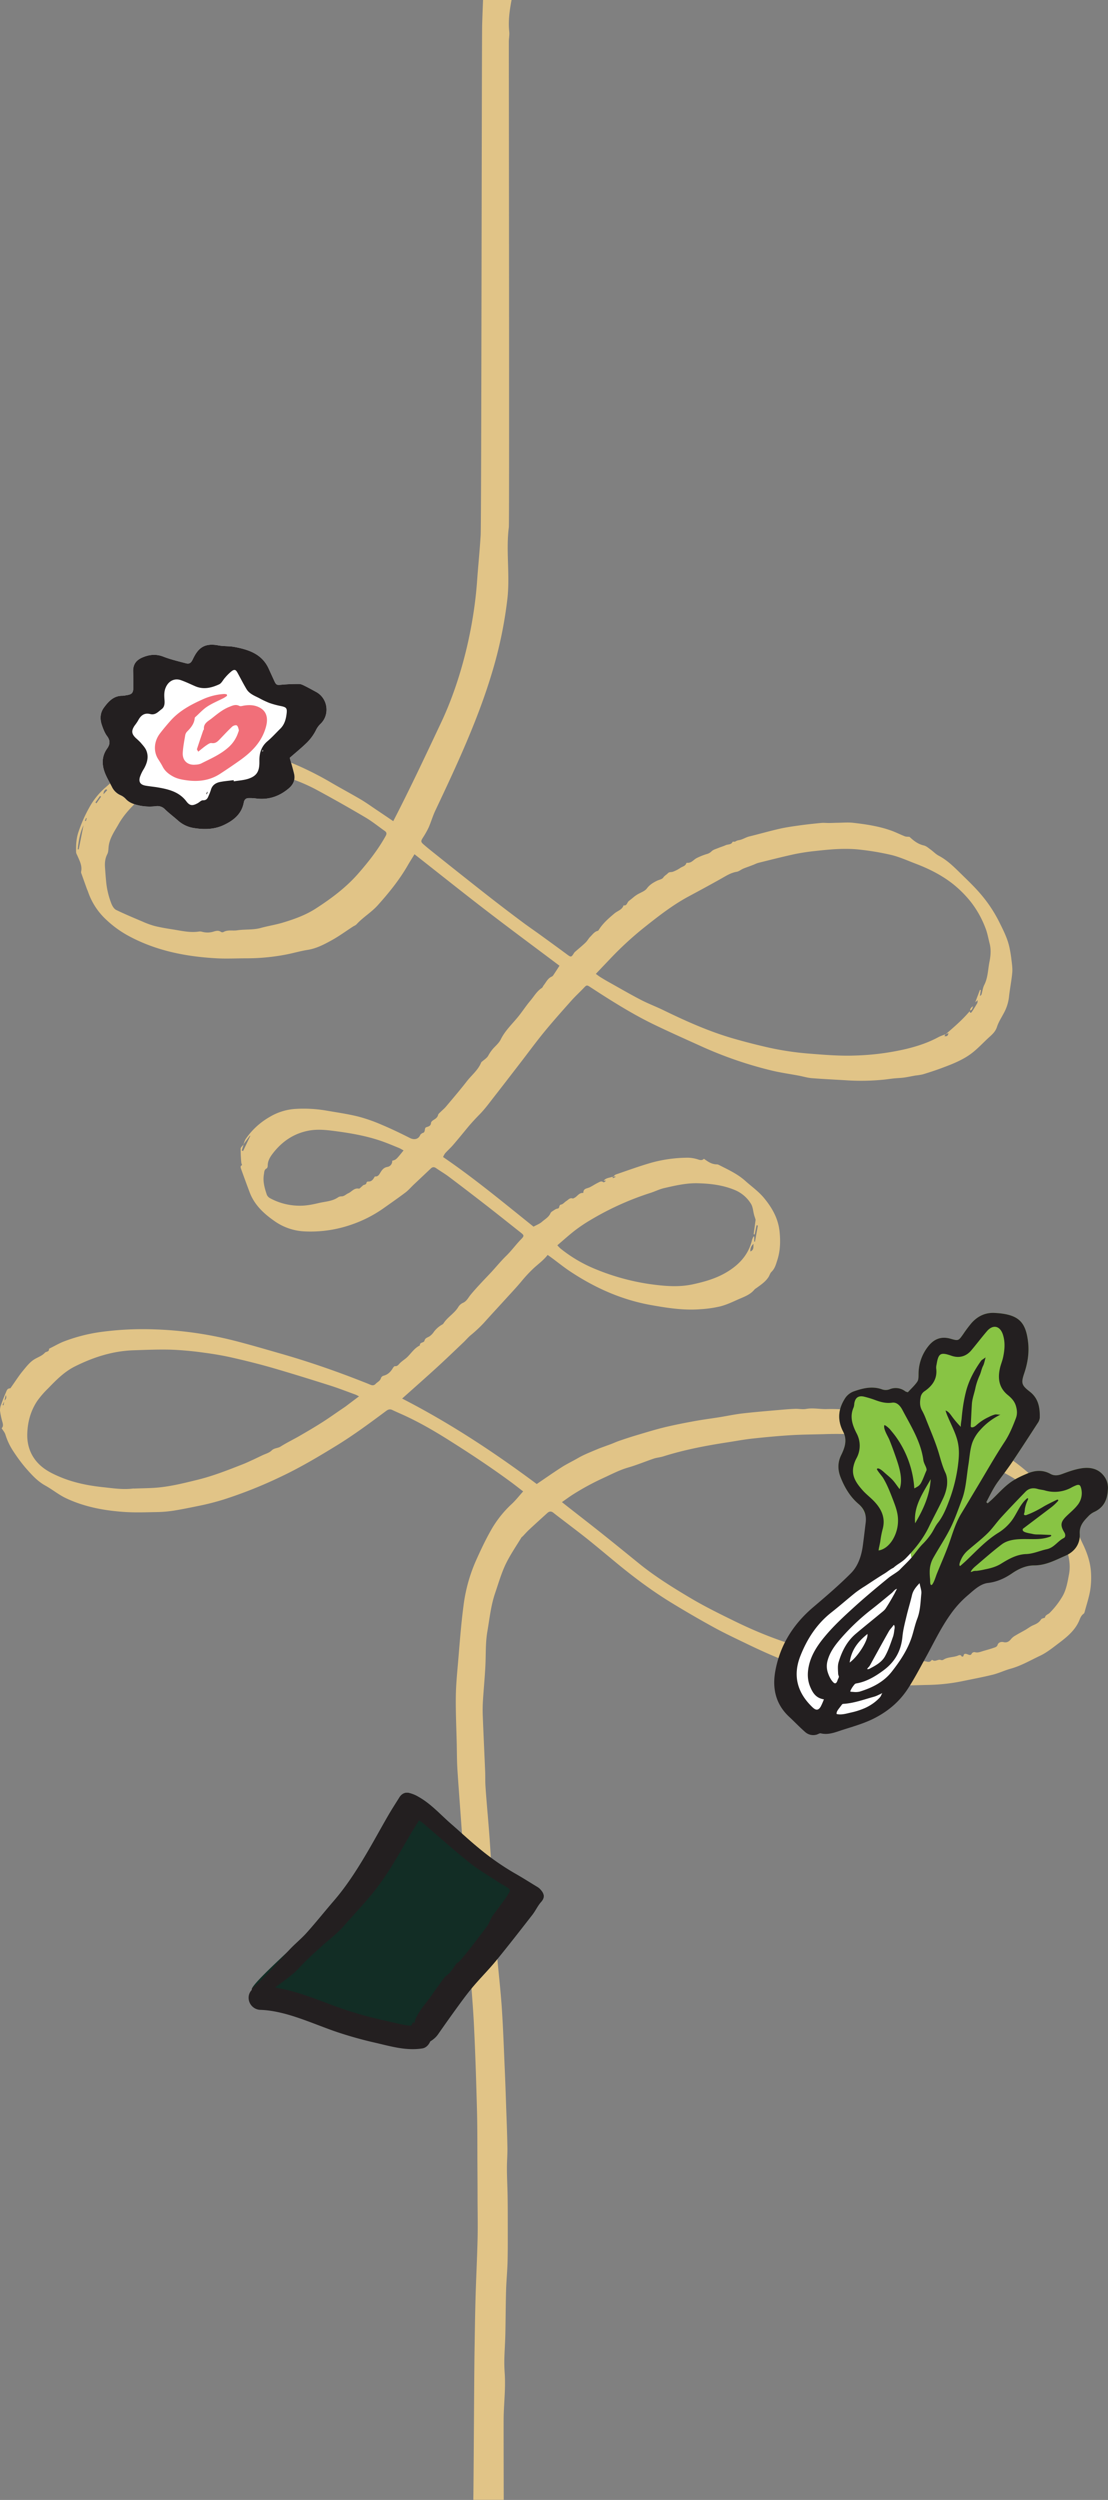 <svg xmlns="http://www.w3.org/2000/svg" viewBox="0 0 1030.98 2325"><rect x="0" y="0" width="1030.98" height="2325" fill="#808080" stroke="none"/><defs><style>.cls-1{fill:#e1c487;}.cls-2{fill:#fff;}.cls-3{fill:#88c444;}.cls-4{fill:#231f20;}.cls-5{fill:#f16f79;}.cls-6{fill:#122d25;}</style></defs><title>transition-1</title><g id="Layer_2" data-name="Layer 2"><g id="Layer_1-2" data-name="Layer 1"><path class="cls-1" d="M226.45,1064.5c.76-1.82,1.21-3.84,2.31-5.43A68,68,0,0,1,251,1038.74a53,53,0,0,1,23.53-7.4,124.66,124.66,0,0,1,29.12,1.54c9.92,1.71,19.93,3.13,29.68,5.54a152.48,152.48,0,0,1,22.16,7.78c8.8,3.7,17.4,7.86,25.91,12.16,3.71,1.88,7.83,1.45,9.63-2.8.3-.69,1.17-1.15,1.8-1.7a1.14,1.14,0,0,1,.44-.14c3.06-.69,1.14-4.65,3.42-5.39s4.18-1.15,4.39-4.11c.07-1,1.52-2.12,2.6-2.79,1.85-1.15,3.44-2.26,4-4.6.24-1,1.47-1.89,2.33-2.75,1.61-1.62,3.42-3.06,4.88-4.8,6.56-7.81,13.22-15.55,19.46-23.61,4.51-5.82,10.59-10.5,13.39-17.57a.73.73,0,0,1,.19-.28c2.15-2,5-3.6,6.37-6a35.91,35.91,0,0,1,4.91-7c2.42-2.56,5.23-5.06,6.73-8.12,4.34-8.87,11.78-15.3,17.64-22.95,3.36-4.38,6.46-9,10-13.19,3.38-4,6-8.79,10.61-11.73.71-.45,1-1.55,1.53-2.26,2.42-2.94,3.87-6.74,7.79-8.35a3.39,3.39,0,0,0,1.33-1.25c1.88-2.8,3.7-5.64,5.76-8.81-22.42-16.86-45.24-33.72-67.73-51s-44.49-34.87-67.19-52.69c-2,3.35-4.08,6.57-6,9.87-7.81,13.66-17.6,25.8-28.15,37.54-6,6.69-13.77,11.19-19.76,17.73-.89,1-2.32,1.47-3.47,2.22-6.52,4.23-12.81,8.87-19.61,12.61-7.07,3.89-14.25,7.71-22.54,9-6.45,1-12.76,2.88-19.17,4.15a193.88,193.88,0,0,1-37.47,3.67c-9.29,0-18.61.5-27.87,0-28.41-1.55-55.88-6.9-81.21-20.41a98.21,98.21,0,0,1-21.66-15.57,63.12,63.12,0,0,1-16.85-25.91c-.34-1-.84-2-1.2-3q-2.47-6.87-4.9-13.74a3.62,3.62,0,0,1-.38-1.8c1.29-5.75-1.54-10.54-3.63-15.5a8.42,8.42,0,0,1-1-2.54c-.2-6.63.12-13.24,2.37-19.56A132.15,132.15,0,0,1,84.81,748a69.31,69.31,0,0,1,14-16.23c3.88-3.32,7.57-6.91,11.76-9.8,5.1-3.54,10.62-6.49,16-9.64.49-.29,1.42-.55,1.77-.31,3.11,2.19,3.93-.29,5.74-2.07s4.52-2.69,7-3.39c7.06-2,14.15-4,21.35-5.42s14.26-2.13,21.41-3.1c5.9-.79,11.81-2,17.73-2.12,11.11-.14,22.28-.71,33.27,2.06,12.37,3.13,24.66,6.44,36.38,11.48a301.71,301.71,0,0,1,35,17.27c9.68,5.74,19.65,11,29.35,16.72,5.1,3,9.91,6.49,14.83,9.78s10,6.75,15.52,10.48c15.75-30.51,29.93-60.75,44.59-91.82,18.77-39.8,30.49-88.84,33.48-132.5,1-13.88,2.43-27.73,3.26-41.62.75-12.51.95-462.5,1.4-475Q449,11.36,449.47,0H476c-1.84,9.74-3.24,19.49-2.16,29.47.33,3-.35,6.11-.38,9.16-.05,4.79.59,447.09,0,451.79-2.79,21.68,1.15,44.07-1.3,66.14a395,395,0,0,1-14.62,69.92c-13.17,43.83-33.25,86.74-52.43,127.29-2.43,5.13-4,10.66-6.27,15.86a84.32,84.32,0,0,1-5.49,9.68c-1.76,2.87-1.9,3.68.67,5.93,3.85,3.38,7.91,6.55,11.92,9.77q11.33,9.06,22.7,18.07c10.42,8.24,20.83,16.5,31.33,24.64q13.14,10.17,26.48,20.1c5.25,3.92,10.68,7.62,16,11.46,8.47,6.14,16.93,12.28,25.34,18.5,3.39,2.51,3.84,2.52,6-.92a6.54,6.54,0,0,1,1.09-1.46c3.34-2.94,6.82-5.74,10-8.81,1.74-1.66,2.85-4,4.59-5.62,2-2,3.68-4.52,6.75-5.26.39-.09.75-.59,1-1,3.8-6.07,9.24-10.76,14.61-15.26,2.88-2.41,7.07-3.29,8.39-7.45,3.17.61,3.19-2.54,4.74-3.87s3.32-2.6,4.9-4a29.1,29.1,0,0,1,5.73-3.58c2.13-1.14,4.77-2.16,6.36-4.32,2.36-3.21,5.65-5.27,9.14-7,2.06-1.05,5-1.45,6.07-3.07,1.21-1.84,3-2.59,4.29-4s3.1-.9,4.58-1.38a33,33,0,0,0,7.25-3.75c1.89-1.18,4.47-1.58,5.29-4.12a.94.94,0,0,1,.74-.5c4,.48,6-2.88,8.92-4.36a60.21,60.21,0,0,1,9.17-3.7,9.86,9.86,0,0,0,4.69-2.59c1.53-1.57,4.11-2.19,6.3-3.1s4.62-1.58,6.82-2.6,5.18-.25,6.45-3.12c.11-.24,1.17-.14,1.78-.11,1.15,0,1-.91,4.12-1.45,3.54-.61,6.27-2.64,9.59-3.45,9.31-2.28,18.52-4.93,27.86-7.07,5.94-1.37,12-2.25,18.08-3.09,7-1,14-1.73,21-2.41,2.47-.24,5,.08,7.49.06s5.3-.19,7.94-.22c4.68-.05,9.4-.49,14,0,12,1.35,24,3.12,35.42,7.16,4.41,1.55,8.6,3.71,13,5.43,1.16.46,2.56.32,4.34.51,3.59,3.32,7.68,6.73,13.34,8,2.3.53,4.33,2.42,6.35,3.86,2.54,1.82,4.73,4.22,7.46,5.65,7.5,3.93,13.44,9.68,19.33,15.44,7.12,7,14.41,13.82,20.74,21.44a127.09,127.09,0,0,1,16.09,24.43c3.8,7.63,7.73,15.22,9.59,23.6.83,3.75,1.46,7.55,1.91,11.35.48,4.13,1.17,8.34.81,12.43-.69,7.67-2.27,15.26-3.08,22.93A40.74,40.74,0,0,1,934,942.29c-2.18,4.18-4.93,8.32-6.29,12.65-1.6,5.11-5.28,7.76-8.72,11-4.89,4.58-9.49,9.53-14.8,13.58-8.4,6.4-18.3,10.21-28.17,13.88-5.69,2.11-11.49,4-17.3,5.77a56,56,0,0,1-6.9,1.1c-3.56.62-7.09,1.41-10.66,1.9-3.08.42-6.21.48-9.31.79s-6.15.8-9.24,1.12a210.28,210.28,0,0,1-34.77.65c-10.8-.67-21.61-1.15-32.4-2-4-.32-8-1.54-12-2.31-8.77-1.66-17.66-2.86-26.29-5a368.92,368.92,0,0,1-62.28-21.28c-15.28-6.92-30.63-13.72-45.74-21-16-7.68-31.16-16.77-46.11-26.23-4.75-3-9.45-6.08-14.16-9.14-2.75-1.78-3.16-1.62-5.43.78-3.84,4.07-8,7.85-11.72,12-8.56,9.63-17.16,19.25-25.32,29.2-7.78,9.49-15,19.4-22.52,29.12-8.15,10.57-16.28,21.16-24.5,31.68-4.22,5.4-8.3,11-13.08,15.84-3.86,3.93-7.62,8-11.12,12.19-4.52,5.49-9,11-13.67,16.4-2.3,2.64-4.94,5-7.29,7.59a17.73,17.73,0,0,0-1.93,3.5c29.48,20.09,56.58,42.7,84.17,64.76,2.83-1.58,5.75-2.65,7.89-4.55,2.74-2.43,6.23-4.25,7.82-7.84a3.87,3.87,0,0,1,1.52-1.73c1.65-1,3.31-2.45,5.12-2.69,2.45-.34.81-3.34,3.33-3.74,1.78-.28,3.21-2.33,4.94-3.37s3.12-3.21,5.78-2.29c.45.15,1.18-.35,1.73-.63,2.7-1.39,4.21-4.79,7.9-4.52a.3.3,0,0,0,.33-.31c-.06-3.92,3.35-3.74,5.76-4.88,2.68-1.26,5.11-3,7.78-4.27,1.53-.73,3.14-2.06,5.11-.47.35.28,1.71-.64,2.41-1.48h-2.14c2.25-2.81,5.6-2.59,8.31-3.72.07.47.13.93.2,1.4l2.46-1.06-.3-.67-2.07.68c.9-.82,1.66-2,2.72-2.39,11.12-3.81,22.17-7.86,33.47-11.08a129.65,129.65,0,0,1,34-4.52,33.46,33.46,0,0,1,9.62,1.82c2,.59,3.47.6,4.85-.83,3.65,2.62,7.21,5.2,12,5.2a4,4,0,0,1,1.82.47c8.54,4.38,17.3,8.29,24.59,14.82,5.92,5.3,12.46,9.87,17.58,16.07,7.68,9.32,13.28,19.31,14.45,31.6.85,8.86.62,17.49-2.12,26-1.25,3.85-2.22,7.9-5.44,11-1.28,1.21-1.76,3.22-2.74,4.78-2.8,4.43-7.13,7.26-11.27,10.28a9.43,9.43,0,0,0-1.86,1.42c-4,4.92-9.91,6.82-15.41,9.28s-10.74,4.92-16.39,6.36a108.78,108.78,0,0,1-18.56,2.65c-15.5,1.2-30.68-1.15-45.91-3.88-27.46-4.92-52.13-16-75.07-31.19-5.86-3.88-11.34-8.32-17-12.5-1.35-1-2.73-2-4.09-2.92-4,5.18-9.09,8.66-13.5,12.83a130.2,130.2,0,0,0-10.59,11.39c-4.84,5.85-10.09,11.36-15.21,17-6.67,7.33-13.43,14.59-20.06,22A124.55,124.55,0,0,1,438,1241.76c-2.41,2-4.45,4.49-6.75,6.67-8.27,7.85-16.48,15.76-24.89,23.45-10.45,9.55-21.08,18.9-32.18,28.82,44.32,22.73,85.5,49.87,125.24,79.48,7.75-5.25,15.2-10.47,22.84-15.4,4.9-3.16,10.23-5.68,15.29-8.59,2.18-1.26,4.41-2.42,6.7-3.46,3.8-1.73,7.67-3.32,11.53-4.92,2.29-1,4.63-1.8,7-2.67,2-.76,4.09-1.46,6.12-2.25,2.45-.94,4.85-2.06,7.33-2.9,5.19-1.77,10.39-3.51,15.64-5.07,8.65-2.57,17.28-5.25,26-7.39,9.22-2.25,18.56-4.06,27.9-5.78,7.84-1.44,15.77-2.45,23.65-3.71,7.11-1.14,14.17-2.67,21.31-3.5,11.52-1.33,23.08-2.25,34.63-3.28,4.82-.43,9.64-.84,14.47-1,3.42-.13,7,.68,10.26.08,6.6-1.18,13.08.37,19.62.12a171,171,0,0,1,17.67.54q11.86.77,23.7,1.83c3.74.33,9.82,1.15,13.53,1.77,6.23,1,12.49,1.91,18.68,3.17,7.81,1.6,15.51,3.74,23.26,5.59,6.33,1.52,12.63,3.16,18.87,5,4.34,1.28,8.79,2.55,12.44,5.57a16.14,16.14,0,0,0,5.46,2.7c7.77,2.39,14.65,6.39,21.41,10.71,5.13,3.28,10.59,6.08,15.6,9.52a171.73,171.73,0,0,1,14.77,11.4c7.93,6.82,16,13.57,23.28,21,5.3,5.42,9.53,11.88,14.07,18,6.52,8.79,10.44,18.9,15.12,28.64,4.08,8.49,7.06,17.23,7.59,26.57a74.68,74.68,0,0,1-.76,16.57c-1.09,6.5-3.21,12.85-4.93,19.25-.24.88-.46,2-1.1,2.49-2.07,1.43-3,3.48-3.85,5.64-4.36,11-13.82,17.56-22.81,24.41-4.45,3.38-9.06,6.79-14.1,9.15-9,4.24-17.63,9.35-27.38,12-5.58,1.55-10.87,4.15-16.49,5.53-9.58,2.37-19.32,4.14-29,6.17a176.06,176.06,0,0,1-32.22,3.36c-8.49.21-17,.62-25.46.31-7.22-.26-14.41-1.36-21.6-2.2-5.15-.59-10.36-1-15.41-2.12-13.22-2.79-26.42-5.69-39.53-8.92-23.17-5.71-44.83-15.27-66.17-25.57-10.17-4.9-20.4-9.72-30.29-15.14q-19.76-10.85-39-22.61c-18.34-11.17-35.46-24-52-37.67-8.8-7.26-17.54-14.61-26.45-21.75-7.52-6-15.26-11.8-22.9-17.68-3-2.28-6-4.54-8.89-6.86-2-1.55-3.8-1.26-5.51.29-5.64,5.11-11.29,10.22-16.86,15.41-2.16,2-4.11,4.26-6.17,6.39-.32.33-.82.54-1.05.92-4.45,7.28-9.25,14.38-13.21,21.91-5,9.47-7.86,19.77-11.31,29.88-4,11.71-5.15,23.7-7.22,35.66-1.88,10.89-1.29,21.84-1.88,32.76-.56,10.65-1.6,21.27-2.25,31.92q-.42,7-.14,14c.67,17.24,1.5,34.48,2.22,51.72.17,4.33,0,8.67.26,13,.5,8,1.21,16,1.85,24,.09,1.23.24,2.46.33,3.7.59,7.35,1.24,14.69,1.74,22,.76,11,1.38,21.9,2.12,32.86.3,4.47.87,8.92,1.07,13.4.52,11.59.73,23.19,1.41,34.77.56,9.73,1.57,19.44,2.45,29.15,1.44,15.87,3.26,31.71,4.31,47.6,1.24,18.83,1.88,37.7,2.71,56.56.48,10.8.84,21.61,1.21,32.41.46,13.29,1,26.57,1.24,39.85.13,6.62-.48,13.25-.45,19.88,0,7.87.46,15.74.6,23.62.14,7.42.18,14.84.18,22.26,0,13.3.11,26.59-.16,39.87-.19,9.12-1.15,18.23-1.41,27.35-.38,13.61-.38,27.23-.68,40.84-.17,7.72-.74,15.44-.93,23.16-.11,4.5.05,9,.35,13.48.91,13.6-.74,27.14-1,40.72-.09,5.38.06,71.36.09,76.75H440.43c.37-25.82.72-112.23,1.12-138.05.26-16.55.47-33.1.94-49.65.51-18.09,1.44-36.17,1.88-54.26.3-12,.06-24.1,0-36.15q0-16.25-.13-32.49c-.1-17.18.05-34.37-.41-51.54-.7-26.77-1.54-53.54-2.86-80.28-1-19.61-2.82-39.18-4.19-58.77-1.17-16.67-2.33-33.34-3.28-50-1.07-19-1.7-38-2.89-57-1.47-23.47-3.42-46.91-4.95-70.38-.55-8.33-.49-16.71-.68-25.07-.33-14.24-1-28.48-.85-42.71.1-10.5,1.07-21,2-31.49,1.51-17.72,2.78-35.47,5.08-53.09a150,150,0,0,1,11.42-42c4.36-9.75,8.9-19.47,14.17-28.75A100.91,100.91,0,0,1,476,1398.9c3.79-3.5,7-7.63,10.79-11.86-4.09-3.14-7.6-5.93-11.22-8.59-18.27-13.45-37.2-26-56.38-38.11-14.76-9.35-29.81-18.12-45.82-25.24-2.77-1.23-5.56-2.44-8.28-3.76-2.13-1-3.79-.61-5.68.79-15.15,11.28-30.33,22.52-46.48,32.43-16.92,10.39-34,20.53-52,29a415.89,415.89,0,0,1-52.73,21,234.22,234.22,0,0,1-23.07,5.9c-7.72,1.56-15.43,3.18-23.21,4.43a115.24,115.24,0,0,1-16.28,1.39c-10,.17-20.11.56-30.09-.13-18.78-1.28-37.21-4.73-54.3-12.85-6.71-3.19-12.57-8.07-19.1-11.68-7.62-4.21-13.13-10.55-18.65-16.84a153.81,153.81,0,0,1-10.78-14.56A60.28,60.28,0,0,1,5,1334.11c-.64-2-2.18-3.71-3.48-5.81,1.7-1.63,1.31-3.61.72-5.79A69.25,69.25,0,0,1,0,1311.87,14.34,14.34,0,0,1,1.18,1306c1.32-3.79,2.8-7.54,4.42-11.22.69-1.56,1.15-3.56,3.68-3.55.5,0,1.05-1.06,1.5-1.69,3.41-4.79,6.57-9.79,10.28-14.34,3.31-4,6.7-8.49,11.08-11.09,3.3-2,6.94-3.07,9.74-6.13,1-1.08,3.82-.56,3.73-3.36,0-.32,1-.73,1.51-1,4.21-2.08,8.29-4.5,12.67-6.15a156.26,156.26,0,0,1,33.15-8.58,291.42,291.42,0,0,1,50.33-2.55,346.29,346.29,0,0,1,73.28,10.16c14.5,3.65,28.85,7.88,43.23,12,25.55,7.27,50.69,15.88,75.4,25.56,3.14,1.23,6.3,2.43,9.39,3.76,2,.85,3.51.77,5.06-.88s4.21-2.65,4.88-5.42a3.71,3.71,0,0,1,2.35-2.06c4.07-1,6.67-3.66,8.69-7.09.45-.75,1.36-1.88,1.93-1.81,2.38.28,3.37-1.52,4.59-2.74,2.37-2.38,5.37-4,7.64-6.43,3.44-3.61,6.27-7.81,11-10.11-.35-3.16,3.76-2.26,4.24-4.35.65-2.85,3.34-3,5.07-4.36a16.66,16.66,0,0,0,3-2.93,24.71,24.71,0,0,1,8.51-7.81,3.32,3.32,0,0,0,1.12-1c3.68-5.89,10.21-9.3,13.81-15.32a9.83,9.83,0,0,1,4.27-3.8c3.52-1.54,4.9-4.75,7.06-7.4,2.78-3.41,5.75-6.67,8.74-9.91,3.61-3.94,7.36-7.75,11-11.68,4.57-5,8.83-10.2,13.65-14.9s8.89-10.37,13.67-15.26c3.15-3.23,2.89-3.7-.69-6.52-11.05-8.71-22-17.5-33.14-26.13s-22.26-17.16-33.49-25.6c-3.75-2.81-7.84-5.18-11.69-7.86-1.87-1.3-3.44-1.22-5,.3q-7.94,7.53-15.89,15c-2.57,2.44-4.89,5.2-7.7,7.32-6.82,5.14-13.82,10-20.81,14.94a117.88,117.88,0,0,1-29.66,15,115.46,115.46,0,0,1-43.17,6.24,52.56,52.56,0,0,1-28.14-9.57c-10-6.94-18.75-15.1-23.15-26.76-2.83-7.51-5.57-15-8.29-22.59-.22-.63-.15-1.93.19-2.09,1.7-.8.43-1.68.35-2.61a126,126,0,0,1-.66-13.3c0-1.35,1.82-2.66,2.8-4q-.9,2.85-1.79,5.71l1.3.4,6.69-14-.37-.23Q229.43,1060.33,226.45,1064.5ZM4,1302.81c1.09-1.3,2.63-2.45,1.41-5.36-.57,2.36-.94,3.92-1.29,5.5l-1.76,3.74.95.27Zm898.27-362.3c.24,1.74,1.23,1.76,2,.57,1.81-2.61,3.45-5.36,5.06-8.11.31-.52.21-1.29.4-2.75l-2.26,1.91,4.35-11.55.85.25-.86,5.35a2.28,2.28,0,0,0,1.47-1.34c.87-2.94,1.2-6.14,2.57-8.83,3.46-6.82,3.4-14.37,4.84-21.54,1.07-5.4,1.63-11.27.16-16.92-1.27-4.91-2.11-10-4-14.69a93,93,0,0,0-13.62-24.21,104.67,104.67,0,0,0-16.8-16.73c-10.24-8-21.9-13.89-34.13-18.55-7.47-2.84-14.83-6.2-22.55-8.13a239.94,239.94,0,0,0-28.27-4.89c-14.3-1.81-28.61-.5-42.85,1.1a194.6,194.6,0,0,0-19.41,2.95c-11.28,2.45-22.47,5.34-33.68,8.1a30.91,30.91,0,0,0-3.91,1.56c-1.57.61-3.16,1.2-4.74,1.8-1.85.7-3.74,1.31-5.54,2.11-2,.89-3.82,2.49-5.88,2.82-5.47.9-9.86,3.8-14.49,6.4-9.83,5.53-19.75,10.9-29.69,16.23-15,8-28.3,18.37-41.48,28.84a311.23,311.23,0,0,0-31.68,29.06c-4.49,4.71-9,9.44-13.72,14.43,1.7,1.2,3,2.25,4.47,3.14,2.38,1.49,4.8,2.93,7.25,4.3,10,5.57,19.84,11.32,30,16.6,6.93,3.61,14.31,6.37,21.34,9.79,21,10.21,42.34,19.77,64.9,26.27,10.39,3,20.89,5.68,31.43,8.11A270,270,0,0,0,753,979.89c14.11,1.13,28.19,2.3,42.39,1.79a238.53,238.53,0,0,0,48-6.18c10.46-2.55,20.5-5.87,29.91-11a55.53,55.53,0,0,1,6.49-2.59l-1,1.72c2.28.46,3.35-.25,3.71-2.84l-2.44,1C887.86,955,895.64,948.37,902.24,940.51ZM522.86,1397c1.94,1.54,3.26,2.6,4.59,3.64,10.8,8.46,21.65,16.85,32.38,25.39,11.59,9.23,23.07,18.58,34.57,27.91,14.92,12.11,31.25,22.27,47.73,32.07,13.57,8.08,27.83,15.08,42,22,27.57,13.47,56.27,24,86.54,29.83,12.63,2.45,25.4,4.31,38.15,6.07,15.78,2.17,31.66,1.83,47.53,1.07,1.09-.06,2.2.06,3.29,0,2.4-.17,5.16,2,7.17-1a.92.92,0,0,1,.9-.09c2.63,2,5.22-1.18,7.89,0a2.84,2.84,0,0,0,2.27-.33c3.79-2.43,8.34-2.15,12.45-3.41,1.44-.44,3.43-2,4.66.61,0,.06,1.49-.29,1.52-.53.35-3,2.28-2.19,4-1.58s2.85,1.12,3.82-1a3,3,0,0,1,2.65-1.13c2.47.76,4.62,0,6.86-.73,3.73-1.13,7.52-2.1,11.18-3.41,1.25-.45,2.68-.75,3.3-2.75s3.06-3,5.48-2.41c3.26.79,5.31-.71,7.2-3.11a14.07,14.07,0,0,1,3.9-3.07c3-1.82,6.19-3.46,9.26-5.23,2.45-1.42,4.71-3.24,7.29-4.33,3.58-1.5,5.45-2.63,7.43-5.59.27-.4.94-.56,1.45-.78.67-.28,1.9-.41,2-.77.46-2.49,2.86-2.82,4.27-4.2a76.6,76.6,0,0,0,11.76-15.07c3.9-6.44,5-13.93,6.36-21,2-10.55-1.13-20.81-4.85-30.73-.69-1.85-2.55-3.34-3-5.19-1.44-6.12-4.64-11.39-7.45-16.91-5.74-11.33-14.47-20.2-24.16-28-10.62-8.54-22.83-14.93-35.36-20.34-15.67-6.77-31.65-12.9-48.49-16.47-11.21-2.38-22.36-5.05-33.61-7.24a320.28,320.28,0,0,0-70.76-5.39c-10.54.3-21.1.33-31.62,1-11.92.74-23.82,1.86-35.69,3.16-7.66.84-15.24,2.29-22.86,3.46-20.21,3.1-40.26,6.93-59.78,13.1-2.82.89-5.88,1.08-8.69,2-8,2.7-15.81,6-23.93,8.33s-15.63,6.34-23.32,9.85a238,238,0,0,0-27.27,14.75C530.21,1391.71,526.76,1394.33,522.86,1397ZM231.27,716.2l-.09.49c-1.72,0-3.45,0-5.18,0a268.72,268.72,0,0,0-36.56,3.77c-14.44,2.42-28.81,4.91-41.79,12-7,3.87-14.24,7.27-20.22,13.09-6.54,6.35-12.58,12.94-17,20.76-3.89,6.87-8.71,13.47-9.42,21.74-.18,2.14-.21,4.49-1.16,6.31-2.1,4.05-2.46,8.23-2.13,12.59.32,4.14.57,8.29,1,12.42A74.73,74.73,0,0,0,103.89,841c.87,2,2.37,4.39,4.23,5.29,8,3.87,16.27,7.32,24.49,10.8a77.8,77.8,0,0,0,11.29,4.11c5.55,1.37,11.23,2.3,16.9,3.19,8.15,1.28,16.26,3.28,24.64,1.92a7.5,7.5,0,0,1,2.76.31,18.92,18.92,0,0,0,10.15-.1c2.16-.65,4.8-1.59,7.2.15a2.58,2.58,0,0,0,2.27.2c4.07-2.41,8.59-1,12.84-1.65,7.3-1.12,14.75-.2,22-2.21,7-1.94,14.25-3,21.28-5.18,10.58-3.22,20.9-7,30.1-13,14.32-9.25,27.93-19.41,39.25-32.34,9.57-10.93,18.45-22.25,25.51-34.92,1.12-2,1.15-3.4-.78-4.75-6-4.22-11.74-8.91-18.06-12.62-15.24-9-30.63-17.7-46.21-26.09a161.8,161.8,0,0,0-38.29-14.33C247.6,717.83,239.36,717.34,231.27,716.2Zm102.79,582.44c-1.46-.72-2.36-1.28-3.35-1.64-8-2.89-15.87-6-23.95-8.54-17.51-5.55-35.05-11-52.69-16.14-12.37-3.57-24.88-6.69-37.43-9.55-8.72-2-17.58-3.52-26.45-4.68a306.2,306.2,0,0,0-30.5-2.84c-11.78-.36-23.59.16-35.38.55-19.53.63-37.62,6.5-54.87,15.15-9.85,5-17.31,12.69-24.82,20.44a85.32,85.32,0,0,0-9.82,11.32c-6.29,9.31-9.16,19.91-9.43,31-.26,10.69,3.21,20.42,11.09,28.16,5.51,5.4,12.44,8.81,19.47,11.76,12.61,5.3,26,8,39.57,9.45,9.46,1,19,2.53,28.58,1.26.3,0,.63.08.94.06,7.53-.31,15.09-.27,22.58-1,12.35-1.22,24.36-4.25,36.39-7.21,14.69-3.61,28.64-9.19,42.63-14.67,3-1.19,6-2.67,9-4q4.22-2,8.4-4c3-1.43,6.52-2.3,8.7-4.49,2.48-2.48,5.73-2,8.36-3.69,5.73-3.64,11.92-6.58,17.82-10,6.8-3.92,13.58-7.89,20.2-12.1,6.36-4,12.5-8.41,18.73-12.64,1.37-.93,2.77-1.83,4.11-2.82C325.84,1304.81,329.75,1301.87,334.06,1298.64Zm368.19-150.59-1-.16c.59-4.32,1.19-8.65,1.77-13a2.35,2.35,0,0,0-.08-1c-.39-1.26-.86-2.51-1.21-3.79-1-3.55-1.11-7.57-3-10.57a31.89,31.89,0,0,0-15.32-12.91c-11-4.53-22.45-5.85-34.1-6.16-10.75-.29-21.19,2.19-31.57,4.56-4.2,1-8.14,3-12.27,4.34A268,268,0,0,0,549,1134.91a144,144,0,0,0-14,9.42c-5.56,4.3-10.77,9.05-16.4,13.82a36.36,36.36,0,0,0,2.91,3,130.16,130.16,0,0,0,33.11,19.38,212,212,0,0,0,49.33,13.61c13.56,1.9,27.07,3.27,40.76.3,10.82-2.35,21.27-5.31,30.86-10.92,12.14-7.1,21-16.63,24.23-30.49a18.88,18.88,0,0,1,1.35-3.11l.66.16v4.71l.7,0,2.67-15-1.21-.27C703.38,1142.38,702.81,1145.22,702.25,1148.05Zm-326.73-78.14c-1.7-.9-3-1.74-4.41-2.32-4.93-2-9.85-4.09-14.86-5.89-15-5.36-30.67-8-46.42-10-7.76-1-15.66-1.63-23.47,0-13.86,2.86-24.54,10.5-32.87,21.5-2.46,3.25-4.42,6.76-4.39,11,0,.84-.35,2.14-1,2.46-2.41,1.26-2.17,3.45-2.53,5.52-1.18,6.66.69,12.9,2.75,19.06a6.84,6.84,0,0,0,3.16,3.22,57.67,57.67,0,0,0,28,6.88c5.83,0,11.55-1.17,17.28-2.52,6-1.42,12.31-1.53,17.65-5.16a5.52,5.52,0,0,1,3.08-1c2.77.12,4.37-1.93,6.54-2.87,3.26-1.41,5.45-5.18,9.85-4.32.76.15,1.85-1.29,2.78-2,.61-.47,1.13-1.22,1.82-1.42,1.26-.37,2.39-.6,2.56-2.21a1.6,1.6,0,0,1,1.24-1c3.13.32,4.69-1.57,6-3.88.18-.31.48-.82.69-.8,3.25.24,4.08-2.34,5.42-4.36,1.46-2.22,3-4,6.09-4.54a5.3,5.3,0,0,0,4.44-5.72C368.55,1078.57,368.55,1078.57,375.52,1069.91ZM77.72,767.47c-3.34,7.13-4.57,14.7-5.41,22.35l.93.19Q75.48,778.75,77.72,767.47ZM701.2,1156.79a7.88,7.88,0,0,0-2.94,7.12C702,1162.25,700.71,1159.18,701.2,1156.79ZM88.75,746.33l1,.76,4.3-6.18-1-.64ZM99.81,734.8l-1-.73c-1.85.85-2.5,2.47-2.49,4.55Zm12.85-12.58.62.78,3.7-2.84-.54-.69Zm-9.5,8,.6.5,2.28-2.43-.94-.89ZM79,763.3l.94.27.75-2.61-.59-.19Z"/><path class="cls-1" d="M905.54,935.9c-.9,1.33-.63,3.53-2.92,3.84A4.52,4.52,0,0,1,905.54,935.9Z"/><path class="cls-2" d="M764.61,1500.06c-12.39,12.91-24.2,27.35-28.64,44.69s.39,38.16,15.49,47.76c8.8,5.58,19.73,6.7,30.13,6.09,11.27-.67,22.74-3.35,31.89-10,6.61-4.78,11.69-11.37,16.25-18.13a204,204,0,0,0,33.78-97.13c.77-9.47,5.61-39.85-8.82-41.35-11.44-1.2-35.1,20.68-44,27.31A373.91,373.91,0,0,0,764.61,1500.06Z"/><path class="cls-3" d="M844.78,1294.8c3.19-3.48,6.45-6.37,8.79-9.88,1.23-1.84,1.08-4.76,1.13-7.2a41.39,41.39,0,0,1,9.23-25.89c5.44-6.75,12.11-9.19,20.59-6.76,7.3,2.1,7.31,1.94,11.72-4.26a120,120,0,0,1,7.79-10.38c5.75-6.46,13-9.92,21.8-9.36,2.27.14,4.55.31,6.8.63,16.19,2.32,22,9.16,24,26.55,1.14,9.74-.4,19.53-3.62,29-3,9-2.57,11,5.16,17,8.24,6.36,9.54,15.08,9.32,24.43a10.43,10.43,0,0,1-2,4.94c-7.65,11.82-15.3,23.64-23.15,35.33-4.32,6.42-9,12.58-13.59,18.83-4.41,6-7.56,12.73-11,19.27l1.22,1.1c1.37-1.22,2.79-2.4,4.12-3.66,5.46-5.16,10.49-10.89,16.46-15.35,5-3.75,10.95-6.43,16.78-8.87,6.95-2.9,14.15-3.38,21.11.51,3.67,2,7.2,1.48,11.1,0,5.93-2.22,12-4.39,18.28-5.29,8.21-1.17,15.94.62,21.07,8.19a17.82,17.82,0,0,1,3,11.53c-.49,9.69-3.89,17-13.14,21.12a18.58,18.58,0,0,0-5.39,4.16c-4.3,4.41-8.09,8.74-7.69,15.9.52,9.61-4.76,16.71-13.32,20.48-9.28,4.08-18.3,9-29.09,9-7.37,0-14.23,3.07-20.36,7.25-10.81,7.39-19,6.74-30.93,8.49-13.36,2-27.5,9.18-40.28,13.56a2.37,2.37,0,0,1-3.62-1.65q-5.46-12.39-10.93-24.8c-1.84-4.18-4.05-8.72-8.26-10.5l-1.51-9.31-32.61,17.23c-2.27,1.21-5.56,2.19-7,.07a5.34,5.34,0,0,1-.59-3.14c.27-14.93,5.73-43.27-7.33-54.37-7.76-6.6-12.88-15.21-16.64-24.7-2.77-7-2.83-13.73.42-20.51a58.48,58.48,0,0,0,2.46-5.63c2-5.55,2.33-10.92-.55-16.49-5.2-10.08-4.84-20.07,1.2-29.92a16.38,16.38,0,0,1,8.59-7.38c8.69-3.06,17.43-5.22,26.67-1.84a10.21,10.21,0,0,0,6.64-.1,14.62,14.62,0,0,1,14.85,1.93A8.74,8.74,0,0,0,844.78,1294.8Z"/><path class="cls-4" d="M844.78,1294.8c3.19-3.48,6.45-6.37,8.79-9.88,1.23-1.84,1.08-4.76,1.13-7.2a41.39,41.39,0,0,1,9.23-25.89c5.44-6.75,12.11-9.19,20.59-6.76,7.3,2.1,7.31,1.94,11.72-4.26a120,120,0,0,1,7.79-10.38c5.75-6.46,13-9.92,21.8-9.36,2.27.14,4.55.31,6.8.63,16.19,2.32,22,9.16,24,26.55,1.14,9.74-.4,19.53-3.62,29-3,9-2.57,11,5.16,17,8.24,6.36,9.54,15.08,9.32,24.43a10.43,10.43,0,0,1-2,4.94c-7.65,11.82-15.3,23.64-23.15,35.33-4.32,6.42-9,12.58-13.59,18.83-4.41,6-7.56,12.73-11,19.27l1.22,1.1c1.37-1.22,2.79-2.4,4.12-3.66,5.46-5.16,10.49-10.89,16.46-15.35,5-3.75,10.95-6.43,16.78-8.87,6.95-2.9,14.15-3.38,21.11.51,3.67,2,7.2,1.48,11.1,0,5.93-2.22,12-4.39,18.28-5.29,8.21-1.17,15.94.62,21.07,8.19a17.82,17.82,0,0,1,3,11.53c-.49,9.69-3.89,17-13.14,21.12a18.58,18.58,0,0,0-5.39,4.16c-4.3,4.41-8.09,8.74-7.69,15.9.52,9.61-4.76,16.71-13.32,20.48-9.28,4.08-18.3,9-29.09,9-7.37,0-14.23,3.07-20.36,7.25-6.88,4.71-14.19,8.1-22.59,9.07-7.45.85-13.71,7.21-19.22,11.86a94.37,94.37,0,0,0-15.8,17.53c-8.89,12.48-15.45,26.41-22.84,39.79-5.47,9.92-10.62,19.92-16.88,29.47-8,12.17-18.53,20.77-30.88,27.12-9.2,4.72-19.4,7.62-29.33,10.77-6.63,2.11-13.25,5.09-20.63,3.32-1.13-.27-2.54.83-3.85,1.19a11.29,11.29,0,0,1-10.83-2.54c-5.11-4.48-9.79-9.43-14.77-14.06-12.56-11.7-15.79-26.46-12.86-42.54,4.37-24,16.63-43.5,35.18-59.29,12-10.19,24-20.45,35.06-31.54,6.67-6.66,9.77-15.83,11.12-25.27,1-7.22,1.8-14.47,2.71-21.71.89-7-1-12.75-6.65-17.59-7.77-6.59-12.89-15.21-16.65-24.7-2.77-7-2.83-13.73.42-20.51a58.48,58.48,0,0,0,2.46-5.63c2-5.55,2.33-10.92-.55-16.49-5.2-10.08-4.84-20.07,1.2-29.92a16.38,16.38,0,0,1,8.59-7.38c8.69-3.06,17.43-5.22,26.67-1.84a10.21,10.21,0,0,0,6.64-.1,14.62,14.62,0,0,1,14.85,1.93A8.74,8.74,0,0,0,844.78,1294.8Zm-7.48,165c3.48-3.58,7.16-7,10.47-10.73,3.76-4.26,6.85-9.17,10.86-13.16a65,65,0,0,0,7.89-9.53c2.15-3.16,3.65-6.89,6-9.87,4.88-6.11,8-13.73,10.71-21.06a145.43,145.43,0,0,0,8.08-32.07c1-7.84,1.57-14.86-.2-22.62s-6-15.54-9.1-23a38.45,38.45,0,0,1-2.18-5.94c2.57.79,4.25,3.19,5.84,5.37a86.06,86.06,0,0,0,8.53,10c-.64-.65.44-6.27.54-7.42q.36-4.24.9-8.48a142.57,142.57,0,0,1,3.12-16.79c2.69-10.65,7.74-19.92,14.07-28.85.69-1,2-1.53,4.27-3.24-1,3.61-1.33,5.89-2.32,7.8-1.44,2.77-1.87,5.8-3.08,8.62a58.9,58.9,0,0,0-4,11.57c-1,5.2-3,10-3.37,15.34-.43,6.74-.71,13.49-1.06,20.24a1.5,1.5,0,0,0,.31,1.23,1.16,1.16,0,0,0,.75.24c1.84.1,3.38-1.29,4.77-2.51a44.38,44.38,0,0,1,10.9-7.06,30.52,30.52,0,0,1,5.85-2.37c1.23-.29,4.45.45,5.21.09A59.59,59.59,0,0,0,912,1330a36.24,36.24,0,0,0-7,11c-2.53,6.71-2.83,14.8-4,21.87-1.67,10.45-2.18,21.83-5.91,31.72-3.37,8.93-6.46,18-10.71,26.55-4.86,9.74-11,18.8-16.3,28.34a26.33,26.33,0,0,0-3,12.49,54.44,54.44,0,0,0,.35,6.63c.1.94-.15,5,.87,5.44a1,1,0,0,0,1.11-.38c2-2.67,3.16-7.15,4.42-10.27,4.28-10.56,9-21,12.6-31.75,2.77-8.24,5.43-16.41,9.95-23.88,5-8.18,9.84-16.41,14.77-24.61,8.45-14,16.51-28.33,25.52-42,4.61-7,7.65-14.43,10.57-22.09,1.47-3.84,1.21-7.46.1-11.34-1.27-4.47-4.18-7.53-7.57-10.28-8.35-6.79-9.53-15.61-7.24-25.37.78-3.32,2.16-6.51,2.86-9.84,1.48-7,2.05-14-.19-21-2.68-8.25-9.25-9.69-14.83-3.23-5,5.83-9.66,12-14.64,17.91-4.84,5.73-11.42,7.4-18.34,5-10.26-3.58-12.22-2.43-13.94,8.22a11.9,11.9,0,0,0-.35,3.38c1.28,9.59-3.33,16.21-10.75,21.32a8.51,8.51,0,0,0-3.8,6.09c-.71,4.16-.78,8,1.38,11.86a64,64,0,0,1,3.69,8.08c4.06,10.38,8.61,20.63,11.82,31.28,1.9,6.3,3.44,12.58,6.29,18.62,1.64,3.47,1.84,8,1.41,11.94a40.74,40.74,0,0,1-3.83,12.34c-4,8.64-8.67,17-12.79,25.61-5.39,11.26-13,20.82-21.72,29.62-3.65,3.71-7.69,5.33-11.53,8.86-2.72,1.13-5.58,3.7-8.07,5.2-6.2,3.76-12.23,7.82-18.31,11.8a108.46,108.46,0,0,0-9,6.13c-7.46,6-14.64,12.33-22.16,18.23-13.68,10.72-22.74,24.73-29,40.63-7.27,18.45-2.77,34.33,11.4,47.79,3.19,3,5.43,2.89,7.61-.86a62.23,62.23,0,0,0,2.88-6.62c-7.26-1.15-10.29-5.8-12.71-11.57-2.7-6.45-2.72-12.85-1.33-19.4,2.35-11,8.71-20.16,15.71-28.43,7.75-9.18,16.65-17.45,25.56-25.55,10.76-9.79,21.94-19.13,33.22-28.32C829.71,1465.08,835.25,1461.94,837.3,1459.84Zm-19.18-21.4a22,22,0,0,0-.6,3.59c5.69-.9,10.28-5.27,13.24-10.21a34.6,34.6,0,0,0,4.53-22.28c-.72-5.21-2.63-10.18-4.52-15.09-2.66-6.9-5.35-13.86-9.23-20.18-.62-1-5.93-7.34-5.59-8,1.2-2.18,6.28,2.64,6.94,3.24,2.53,2.29,5.26,4.39,7.58,6.88s4,5.22,6.62,8.59c3.4-9.6-.59-21.24-3.75-30.38q-2.67-7.71-5.68-15.29c-1.36-3.41-5.78-10-4.85-13.6.3-1.17,4.81,3,5.19,3.5,1.81,2.21,3.65,4.35,5.33,6.66a92.41,92.41,0,0,1,17.41,48.42,31.22,31.22,0,0,0,3.83-2.2,10.87,10.87,0,0,0,2.82-3.61c1.81-3.45,3-7.18,4.62-10.73.8-1.79-1.41-4.94-2.23-7.47a10.45,10.45,0,0,1-.57-2c-2.29-17.41-11.6-31.94-19.54-47-1.86-3.53-5-7.38-9.54-6.72-5.75.82-10.77-.58-15.93-2.5a93,93,0,0,0-9.79-3c-5.59-1.41-8.68.75-9.53,6.43a13.25,13.25,0,0,1-.55,3.32c-3.86,8.61-1.29,16.36,2.67,24.16a24.35,24.35,0,0,1-.16,23.51,28.48,28.48,0,0,0-2.89,8.29c-1.48,8.8,3.41,15.26,8.72,21.28,3.45,3.91,7.75,7,11.28,10.89,6.66,7.23,10.14,15.39,7.26,25.56a87.23,87.23,0,0,0-2.09,11C819.06,1434,818.55,1436.32,818.12,1438.44Zm134.67-13.9c2.35,1.21,5.74,1.57,8.28,2.17s5.16.37,7.65.48l8.79.38a1,1,0,0,1,.36.07.64.64,0,0,1,.15.92,1.81,1.81,0,0,1-.88.56c-7,2.7-13.94,2.37-21.29,2.3-7.93-.07-17.24,0-23.83,5-8.52,6.46-16.53,13.59-24.68,20.52-1.47,1.25-3.46,3.23-4.1,5.06-.1.29,2.57-.79,2.67-.82a14,14,0,0,1,2.89-.2,68.4,68.4,0,0,0,7.75-1.39c5.19-1,10.35-2.42,14.88-5.23,7.23-4.47,14.65-8.69,23.35-9,6.79-.22,12.77-3.15,19.13-4.48,7-1.46,10.2-7.6,15.92-10.41,1.67-.82,1.8-3.16.44-5.39-3.91-6.48-3.32-9.72,2-14.92,3.42-3.34,7.22-6.39,10.17-10.1a17.66,17.66,0,0,0,3.63-15.56c-.67-2.66-1.34-4.13-4.26-3.25a38.88,38.88,0,0,0-5.61,2.66,32.46,32.46,0,0,1-23.92,2.29c-2.18-.63-4.51-.73-6.68-1.38-4.33-1.31-8.24-.67-11.38,2.56-7.6,7.82-15.15,15.69-22.51,23.73-4.46,4.86-8.18,10.43-12.86,15-5.65,5.56-12,10.39-18,15.62a25.32,25.32,0,0,0-5.61,6.72c-.59,1.08-3.52,6.79-2.14,7.89.21.16.52,0,.72-.19,1.74-1.54,3.53-3.08,5.23-4.69,9.74-9.25,18.85-19.2,30.5-26.27a46.38,46.38,0,0,0,10.82-9.63c5.67-6.87,8.29-16.18,15.17-21.85a.9.9,0,0,1,.66-.28c.58.08.47.94.21,1.47a32.25,32.25,0,0,0-2.66,7.88c-.27,1.34-.23,2.81-.56,4.12-.18.71-.89,1.73.19,2.21a2.88,2.88,0,0,0,2.14-.22c1-.39,2.06-.79,3.08-1.21a97.44,97.44,0,0,0,12.25-6.37c4-2.34,8.13-4.27,12.27-6.3a2.13,2.13,0,0,1,.8-.28.75.75,0,0,1,.73.36c.2.4-.13.84-.43,1.16a46.09,46.09,0,0,1-6.14,5.72l-25.43,19.23a2.7,2.7,0,0,0-1,1,1.86,1.86,0,0,0,1,2.18Zm-159,149a17.65,17.65,0,0,0,6.18-.26c11.52-3.55,22.18-8.84,29.75-18.47s14.49-19.91,18.47-31.72c1.95-5.81,3.12-11.9,5.31-17.61,2.92-7.61,3-15.59,3.8-23.46.27-2.71-.9-5.56-1.64-9.6-3.81,4-6.11,7.07-7.08,11.25-1.49,6.41-3.47,12.71-5,19.13s-3.25,12.84-3.86,19.36c-1.23,13-6.78,23.21-17.31,31.1-7.42,5.56-16,10.77-25.23,12.34a3.78,3.78,0,0,0-1.33.38,4.18,4.18,0,0,0-1.19,1.18,22.7,22.7,0,0,0-3.38,5.48.83.83,0,0,0-.07.34c0,.36.5.46.86.47Zm39-92.37c.62-1.15,1.22-2.3,1.82-3.45-2.08.37-3.37,2.64-4.9,3.9-2.07,1.69-4.14,3.4-6.2,5.1-4.06,3.34-8.13,6.68-12.28,9.91a202,202,0,0,0-30,28.57c-5,5.91-9.48,12.25-11.37,20a19,19,0,0,0,.58,10.78c1,3,2.74,6.6,5.07,8.8a3.05,3.05,0,0,0,1.05.71c1.71.56,2.5-1.93,2.88-3.1.29-.89,1.12-2.09,1.13-3a2.26,2.26,0,0,0-.31-1,7,7,0,0,1-.41-2.38c-.15-3.23-.51-6.83.43-10,3-10.13,7.74-19.5,16-26.5,7.64-6.46,15.46-12.7,23.16-19.09,1.72-1.43,3.66-2.83,4.81-4.67C827.29,1491.06,830.16,1486.12,832.84,1481.15Zm-13,95.81a14,14,0,0,1,1.2-2.29c-2.63,1.17-5.15,2.64-7.95,3.41-9.21,2.55-18.61,6-28.17,6.57a2.42,2.42,0,0,0-.85.16,2.36,2.36,0,0,0-.79.75l-2.65,3.49c-1,1.35-2.12,2.84-2.17,4.54a.63.63,0,0,0,.12.45.56.56,0,0,0,.33.15c4.23.92,9-.57,13.15-1.51a67.6,67.6,0,0,0,13-4.22,44,44,0,0,0,9.19-5.6,39.27,39.27,0,0,0,4.14-3.81,10.7,10.7,0,0,0,1.47-2Zm-11.48-26.57a9.58,9.58,0,0,0-1.48,1.9,2.74,2.74,0,0,0,2.27-.31c5.42-2.86,11.17-5.87,14.31-11.41,3.32-5.85,5.4-12.43,7.68-18.82a29.87,29.87,0,0,0,1-5.4c.25-1.55.72-3.19,0-4.71-.07-.15-.17-.31-.33-.34s-.39.17-.51.36c-1.26,1.93-3,3.47-4.15,5.46q-5.14,9.09-10.18,18.25l-5.06,9.15c-.81,1.48-1.58,3-2.45,4.45A8.7,8.7,0,0,1,808.34,1550.39ZM866,1375.69c-7.14,12.79-16.06,25-14.47,41C859,1404,865.17,1390.86,866,1375.69Zm-75.4,170.53c8.19-6,17.45-21.21,16.55-26.57C798.79,1526.37,792.31,1534,790.59,1546.22Z"/><path class="cls-2" d="M269.6,704.8c1.42,5.08,2.85,9.84,4,14.65,1.4,5.59-.65,10.17-4.87,13.74-8.88,7.52-19.06,11-30.77,9.39a43,43,0,0,0-6.62-.32c-2.56,0-4,1.49-4.49,4-2,11-9.82,17-19.08,21.26-8.61,3.93-17.92,4.11-27.18,2.6a28.6,28.6,0,0,1-14.85-6.9c-4-3.57-8.3-6.76-12.15-10.46a9.63,9.63,0,0,0-8.42-3,46.52,46.52,0,0,1-18.11-1.24c-3.78-1-7.27-2.48-10-5.46a14.78,14.78,0,0,0-4.9-3.5,16,16,0,0,1-8.11-7.94c-2.26-4.41-4.87-8.7-6.6-13.31-2.85-7.62-2.71-15.21,2.25-22.15,2.8-3.91,3-7.48-.09-11.6-2.16-2.88-3.51-6.49-4.73-9.95-2-5.66-1.86-11.45,1.76-16.41,4.28-5.84,9.12-11.22,17.36-11.1a20.67,20.67,0,0,0,3.29-.46c5.61-.82,6.77-2.06,6.81-7.82,0-4.79-.06-9.59-.2-14.38-.19-6.53,2.86-10.59,8.88-13.09,6.44-2.67,12.52-3.25,19.23-.64s13.71,4.23,20.64,6.09c3.56,1,5.09-.15,6.81-3.74,4.49-9.42,9.83-15.5,23.72-12.83,4.83.93,9.92.52,14.77,1.42,13.36,2.48,25.88,6.53,32.12,20.36,1.67,3.7,3.38,7.38,5.06,11.07,1.86,4.09,2.41,4.15,6.72,3.74a162.33,162.33,0,0,1,16.5-.68c1.86,0,3.79,1.07,5.54,1.93,3.47,1.71,6.84,3.62,10.25,5.46,11.07,6,13.1,21.45,3.84,29.92a21.35,21.35,0,0,0-4.28,6.2A45.08,45.08,0,0,1,286,690.22C280.91,695.28,275.29,699.79,269.6,704.8Zm-25.28-7.45-.61,1.41c.29.08.69.31.84.2a1.31,1.31,0,0,0,.48-.91C245,697.86,244.64,697.65,244.32,697.35Z"/><path class="cls-4" d="M269.6,704.8c1.42,5.08,2.85,9.84,4,14.65,1.4,5.59-.65,10.17-4.87,13.74-8.88,7.52-19.06,11-30.77,9.39a43,43,0,0,0-6.62-.32c-2.56,0-4,1.49-4.49,4-2,11-9.82,17-19.08,21.26-8.61,3.93-17.92,4.11-27.18,2.6a28.6,28.6,0,0,1-14.85-6.9c-4-3.57-8.3-6.76-12.15-10.46a9.63,9.63,0,0,0-8.42-3,46.52,46.52,0,0,1-18.11-1.24c-3.78-1-7.27-2.48-10-5.46a14.78,14.78,0,0,0-4.9-3.5,16,16,0,0,1-8.11-7.94c-2.26-4.41-4.87-8.7-6.6-13.31-2.85-7.62-2.71-15.21,2.25-22.15,2.8-3.91,3-7.48-.09-11.6-2.16-2.88-3.51-6.49-4.73-9.95-2-5.66-1.86-11.45,1.76-16.41,4.28-5.84,9.12-11.22,17.36-11.1a20.67,20.67,0,0,0,3.29-.46c5.61-.82,6.77-2.06,6.81-7.82,0-4.79-.06-9.59-.2-14.38-.19-6.53,2.86-10.59,8.88-13.09,6.44-2.67,12.52-3.25,19.23-.64s13.71,4.23,20.64,6.09c3.56,1,5.09-.15,6.81-3.74,4.49-9.42,9.83-15.5,23.72-12.83,4.83.93,9.92.52,14.77,1.42,13.36,2.48,25.88,6.53,32.12,20.36,1.67,3.7,3.38,7.38,5.06,11.07,1.86,4.09,2.41,4.15,6.72,3.74a162.33,162.33,0,0,1,16.5-.68c1.86,0,3.79,1.07,5.54,1.93,3.47,1.71,6.84,3.62,10.25,5.46,11.07,6,13.1,21.45,3.84,29.92a21.35,21.35,0,0,0-4.28,6.2A45.08,45.08,0,0,1,286,690.22C280.91,695.28,275.29,699.79,269.6,704.8Zm-52.21,20.76.18,1.12c4.33-.72,8.82-1,13-2.26,7.92-2.46,10.62-6.53,10.79-14.68,0-1.11,0-2.22,0-3.32.11-6.76,2.15-12.53,7.55-17.08,4.22-3.56,7.92-7.72,11.87-11.6s5.28-8.79,5.9-14-.28-6-5.31-7.08a78.69,78.69,0,0,1-10.61-2.86,81.55,81.55,0,0,1-9.42-4.43c-4.39-2.28-9.3-4-12-8.54-3-5-5.62-10.23-8.45-15.34-1.49-2.69-2.73-3.2-5.31-1.32a46.24,46.24,0,0,0-6.21,6.15c-1.86,2-3.16,5.07-5.43,6.12-7.11,3.3-14.62,5.12-22.39,1.73-4.39-1.92-8.71-4-13.23-5.6-6.16-2.13-11.62.89-14.16,6.94-1.59,3.78-1.4,7.55-1.09,11.42.26,3.23.11,6.56-2.66,8.6-3.1,2.27-5.81,5.79-10.54,4.58-5.66-1.46-9,1.4-11.45,6.16a47.24,47.24,0,0,1-3.15,4.54c-3.23,4.87-2.94,7.7,1.19,11.68a60.37,60.37,0,0,1,4.41,4.19c1.87,2.23,4,4.44,5.15,7,2.61,6,1,11.83-2.13,17.35a34.84,34.84,0,0,0-3.78,7.92c-1.18,4.47.66,6.91,5.28,7.72,3.81.67,7.68,1,11.5,1.65,10.09,1.75,19.8,4.08,26.55,13,3.24,4.29,5.84,4.26,10.63,1.6,1.6-.89,3.2-2.7,4.74-2.63,3.47.15,4.43-2,5.4-4.42a46.86,46.86,0,0,0,2-5.17c1.13-4.28,4.27-6.47,8.16-7.36C208.61,726.46,213,726.15,217.39,725.56Zm26.93-28.21-.61,1.41c.29.08.69.31.84.2a1.31,1.31,0,0,0,.48-.91C245,697.86,244.64,697.65,244.32,697.35Z"/><path class="cls-5" d="M211.3,647.1a33.34,33.34,0,0,1-3,2c-5.18,2.68-10.66,4.89-15.51,8.07-4,2.65-7.36,6.4-11,9.67a1.67,1.67,0,0,0-.58.92c-.46,5.32-3.57,9.09-7.16,12.67a6.63,6.63,0,0,0-1.71,3.41c-.91,5.44-2,10.9-2.29,16.39-.36,7.32,4.7,11.69,11.89,10.92a14.67,14.67,0,0,0,4.87-.91c9.19-4.66,18.79-8.68,26.46-15.85a31.29,31.29,0,0,0,8.27-12.93c.29-.86.84-1.85.65-2.63-.38-1.52-.85-3.58-1.95-4.19-.94-.52-3.23.25-4.24,1.19-3.86,3.61-7.45,7.52-11.14,11.33-2.18,2.24-4.14,4.54-8,3.91-1.48-.24-3.39,1.11-4.85,2.11-2.52,1.73-4.83,3.75-7.57,5.91-.62-1.24-1.31-2-1.16-2.44,1.84-5.74,3.8-11.44,5.74-17.15.18-.51.74-1,.71-1.48-.36-5.48,4-7.25,7.42-10,5.07-4,10-8.14,16.11-10.58,3.12-1.25,6-2.68,9.48-.91,1.09.56,2.83-.07,4.25-.3,5.44-.88,10.71-.57,15.52,2.37,5.7,3.5,7,9.57,5.07,17-3.72,14.14-13.17,23.62-24.53,31.68q-9,6.38-18.27,12.4c-9.41,6.13-19.8,7.53-30.77,6.07-4.61-.62-9.08-1.42-13.2-3.71-3.95-2.19-7.32-4.88-9.44-9-1.25-2.45-2.77-4.77-4.24-7.1-4.48-7.1-3.91-16.48,1.74-23.84,3.12-4.08,6.42-8,9.86-11.87,8.06-9,18.33-14.61,29.19-19.5a56.87,56.87,0,0,1,20.69-5.32,11.28,11.28,0,0,1,2.42.38Z"/><path class="cls-4" d="M193.22,736.57l-.75,2.1-.58-.22.87-2.06Z"/><path class="cls-6" d="M385.92,1902.66c-15.39-.32-35.52-10.59-47.19-14.41q-29.43-9.62-58.37-20.6-13.41-5.1-26.69-10.47c-3.12-1.26-18.83-4.57-19.37-6.91-.92-3.92,30.72-32.24,34.81-36.65,5.23-5.63,11.31-10.48,16.42-16.2,8.64-9.67,16.74-19.82,25.21-29.64,11.4-13.23,20.82-27.84,29.7-42.8,7.12-12,13.77-24.29,20.76-36.38,3.35-5.79,7-11.4,10.54-17.07,1.92-3,5-4.74,8.34-4.12a31.46,31.46,0,0,1,9.39,3.79c11.68,6.55,20.46,16.67,30.44,25.3,8.62,7.46,16.92,15.31,25.76,22.51a240.67,240.67,0,0,0,33.25,23.25c6.93,3.92,13.66,8.21,20.47,12.35a14.2,14.2,0,0,1,2.46,1.71c4.5,4.35,5.54,8.16,1.62,12.52-3.2,3.56-5.23,8.15-8.19,12-11.1,14.27-22.2,28.55-33.64,42.53-6.67,8.15-14.15,15.62-21,23.64-4.79,5.63-9.22,11.57-13.58,17.54q-10,13.63-19.59,27.52c-2.53,3.64-6,5.85-9.74,8A22.22,22.22,0,0,1,385.92,1902.66Z"/><path class="cls-4" d="M501.85,1756.32a14.2,14.2,0,0,0-2.46-1.71c-6.81-4.14-13.54-8.43-20.47-12.35A240.67,240.67,0,0,1,445.67,1719c-8.84-7.2-17.14-15-25.76-22.51-10-8.63-18.76-18.75-30.44-25.3a31.46,31.46,0,0,0-9.39-3.79c-3.36-.62-6.42,1.07-8.34,4.12-3.55,5.67-7.19,11.28-10.54,17.07-7,12.09-13.64,24.38-20.76,36.38-8.88,15-18.3,29.57-29.7,42.8-8.47,9.82-16.57,20-25.21,29.64-5.11,5.73-11.2,10.58-16.43,16.21-11,11.81-21.34,24.15-33.55,34.74-.94.82-1.34,1.62-1.22,2.26a10.46,10.46,0,0,0-3,7.53,11.29,11.29,0,0,0,11.06,11.07c11,.39,22.43,3.17,34.2,7.11s23.27,8.73,35,12.85A370.83,370.83,0,0,0,350.05,1900c14.15,3.32,28.37,7.44,43,5.07,3.38-.54,6-3.34,7.32-6.62a23.67,23.67,0,0,0,7.14-6.44q9.66-13.86,19.59-27.52c4.36-6,8.79-11.91,13.58-17.54,6.83-8,14.31-15.49,21-23.64,11.44-14,22.54-28.26,33.64-42.53,3-3.81,5-8.4,8.19-12C507.39,1764.48,506.35,1760.67,501.85,1756.32Zm-34.41,13.16c-3.16,4.39-6.45,8.68-9.59,13.08a28.71,28.71,0,0,0-1.91,3.8,29.31,29.31,0,0,1-2.3,4.46q-7.67,10.29-15.52,20.42-4.85,6.24-10.05,12.21a18.93,18.93,0,0,1-3.39,2.7c-2.26,3.19-3.88,5.82-5.84,8.15-1.38,1.64-3.36,2.76-4.82,4.35a59.86,59.86,0,0,0-4.12,5.45c-2.51,3.46-5.09,6.88-7.48,10.42-5.35,7.89-12.2,14.75-16,23.67l-.87,3.39-.75-.13-.11-1.54q-1,2-2.06,4c-1.33,0-2.67-.12-4-.28l-1-.16c-.86-.15-1.72-.31-2.57-.48-1.71-.33-3.41-.7-5.11-1.08q-9.54-2.13-19.06-4.41a343.66,343.66,0,0,1-36.78-10.84c-19.23-7-38.11-15.05-58.26-18.22,1-.73,2.07-1.43,3.07-2.2,6.54-5,13.4-9.51,19.09-15.69,6.84-7.44,14.34-14.29,21.87-21,6.68-6,13.92-11.32,19.86-18.12,9.09-10.41,18.64-20.43,27.37-31.12a243.72,243.72,0,0,0,16.94-24.1c6.32-10,12-20.35,18-30.52,2.45-4.14,5.06-8.18,7.84-12.67,1.56,1.08,2.76,1.76,3.8,2.64,14.32,12.21,28.35,24.77,43,36.53,8.18,6.57,17.39,11.86,26.19,17.66,3,2,6.15,3.61,9.12,5.57,2.58,1.7,2.95,2.7,1.43,5.32A104.35,104.35,0,0,1,467.44,1769.48Zm6.77,13.94c-.12-.21-.33-.41-.33-.61s.23-.36.37-.53c.12.2.33.4.33.6S474.34,1783.24,474.21,1783.42Z"/><path class="cls-4" d="M474.21,1783.42c.13-.18.37-.36.37-.54s-.21-.4-.33-.6c-.14.17-.37.35-.37.53S474.09,1783.21,474.21,1783.42Z"/></g></g></svg>